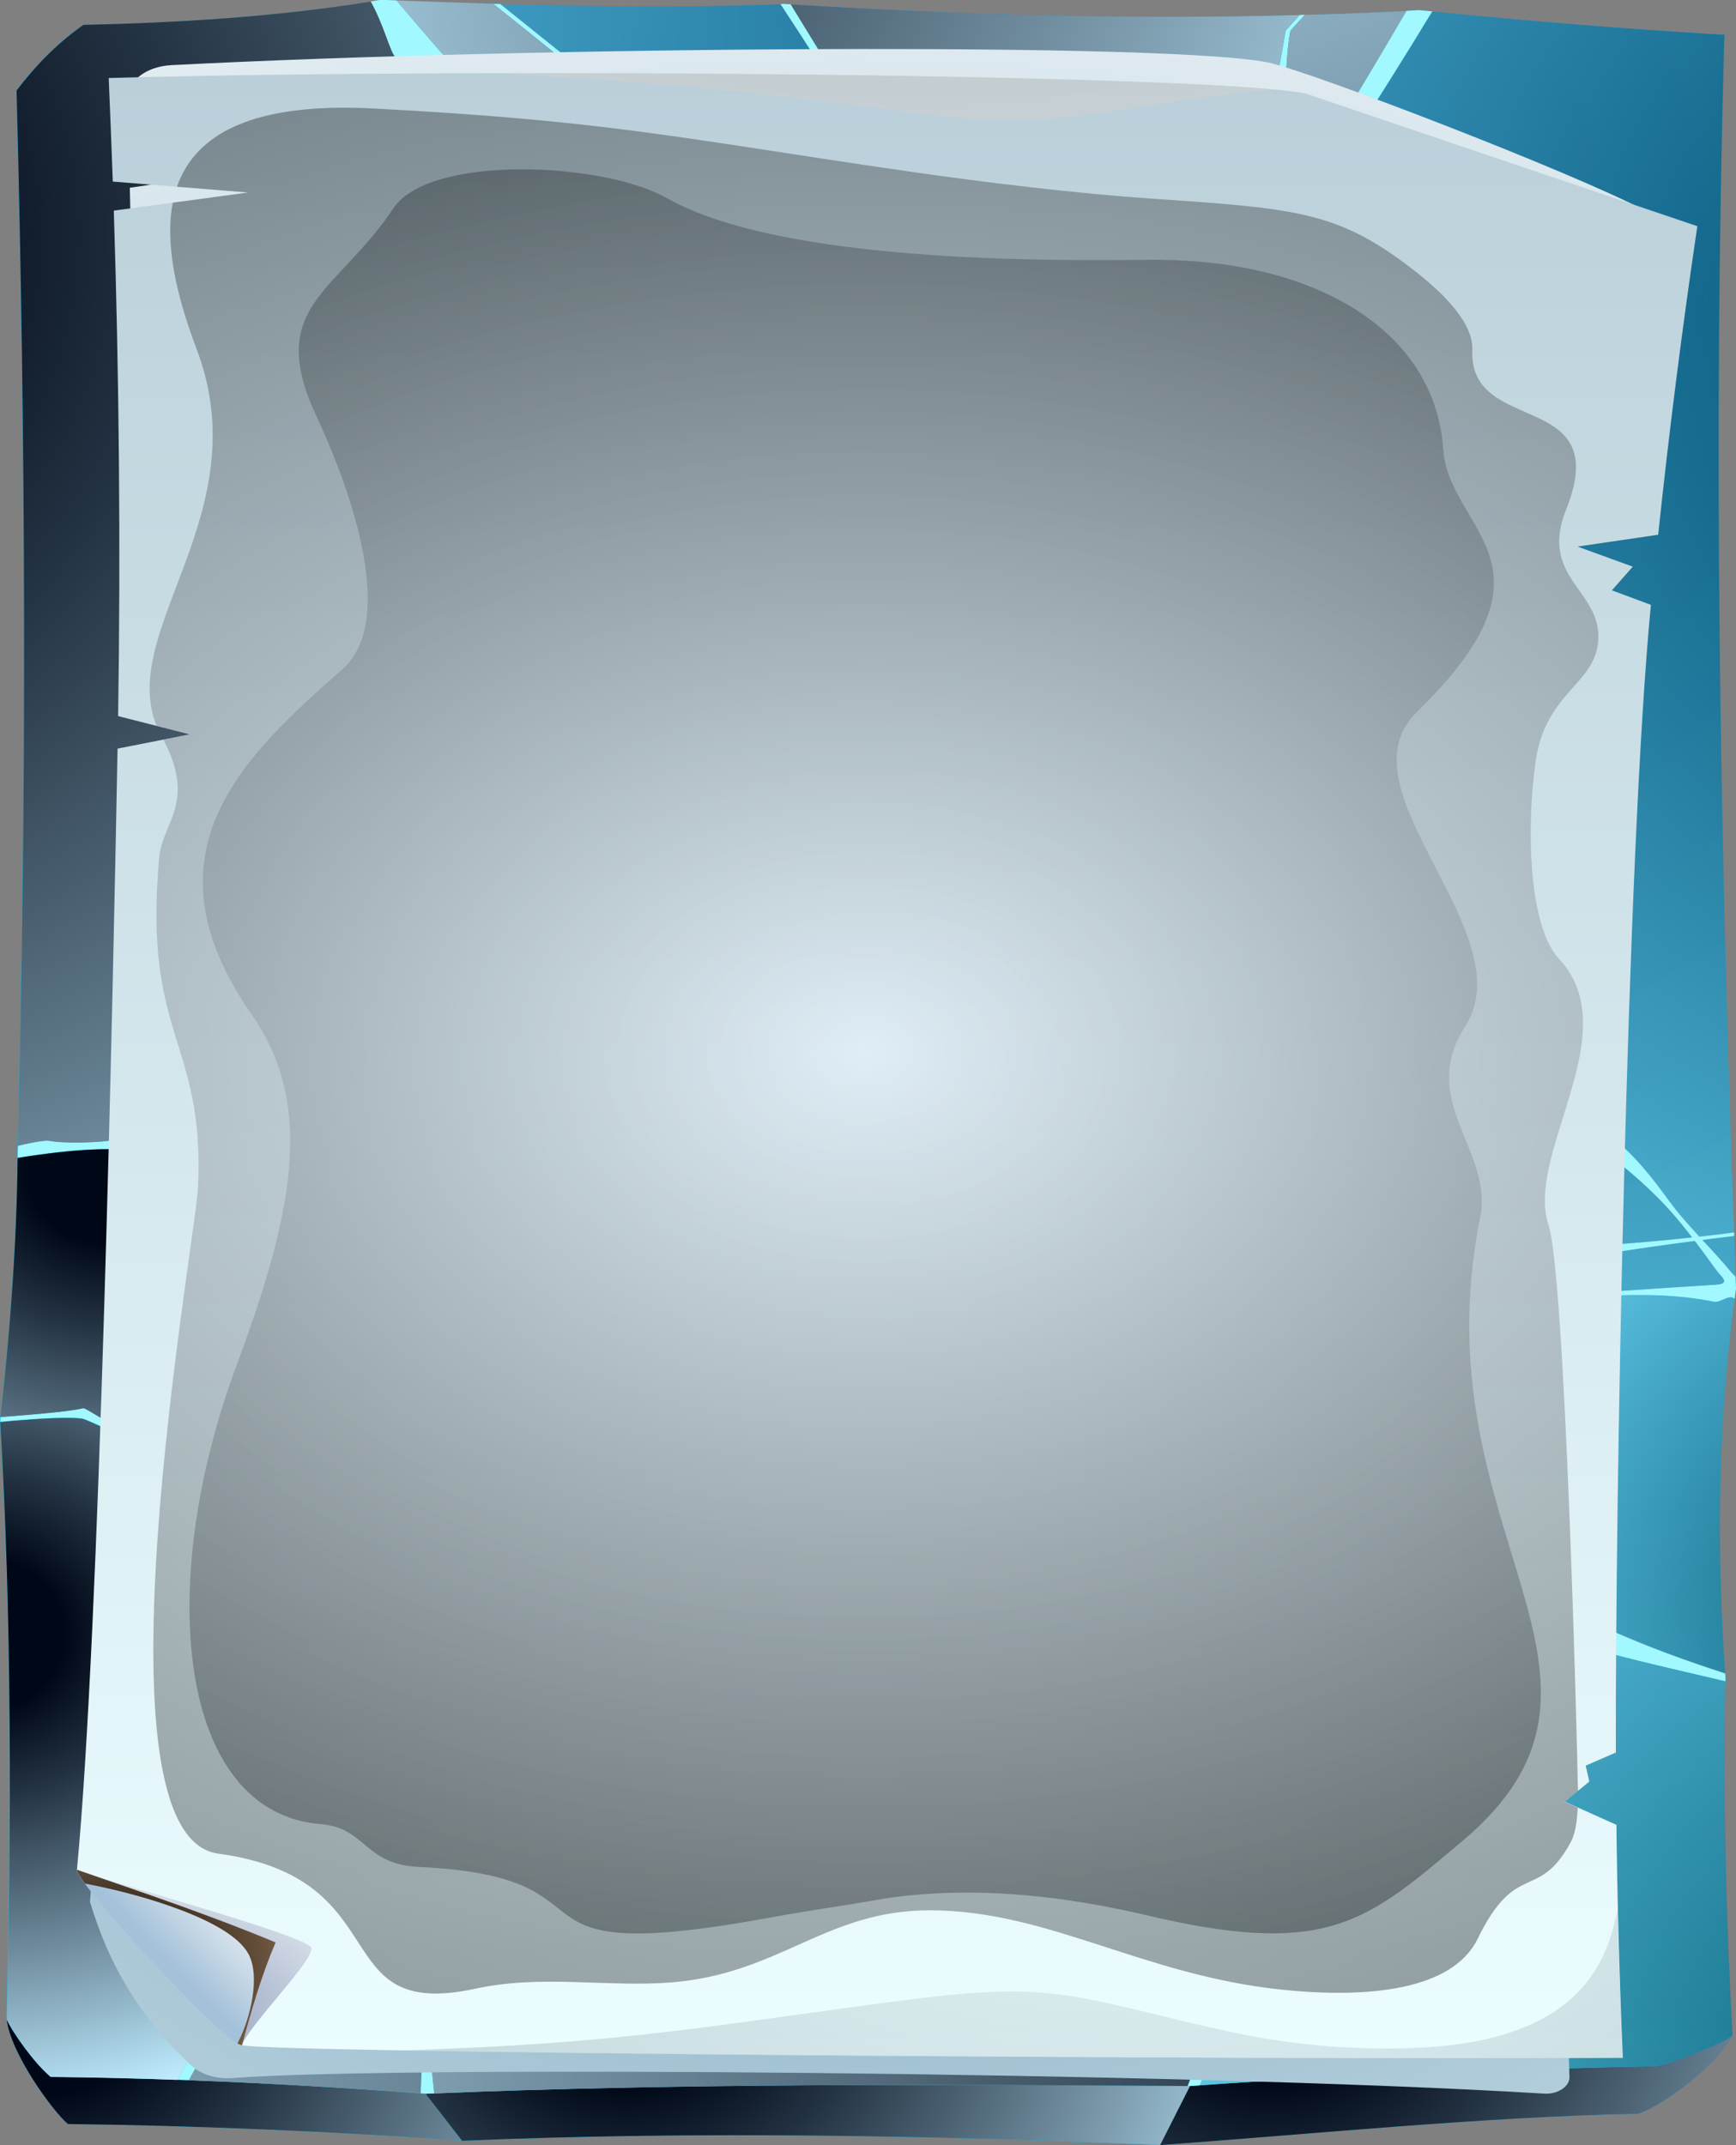 <svg width="931" height="1150" viewBox="0 0 931 1150" fill="none" xmlns="http://www.w3.org/2000/svg">
<rect x="0" y="0" width="931" height="1150" fill="#808080" stroke="none"/>
<path fill-rule="evenodd" clip-rule="evenodd" d="M53.551 72.672C105.452 71.465 157.353 68.291 209.436 59.618C279.104 62.121 348.772 64.625 420.995 61.719C529.604 68.469 639.916 71.018 753.575 65.027C806.876 70.213 860.176 74.773 913.538 77.813C907.271 295.532 911.469 514.86 919.683 734.859C910.13 801.65 909.157 869.782 914.146 938.808C912.747 1001.17 921.143 1044.76 929.053 1091.26C917.675 1111.37 886.34 1131.54 878.065 1133.24C796.593 1134.89 703.743 1144.1 622.15 1150C504.414 1144.99 374.083 1142.31 247.769 1147.76C181.752 1142.76 101.253 1139.45 36.392 1138.73C28.117 1131.85 5.239 1100.11 3.597 1082.58C9.62 987.806 16.07 906.307 9.864 803.617C15.218 758.106 18.747 708.348 19.051 663.418C23.858 478.022 23.371 292.581 18.443 107.096C27.57 95.159 38.279 83.491 53.429 72.717L53.551 72.672Z" fill="#43B2F3"/>
<path fill-rule="evenodd" clip-rule="evenodd" d="M638.213 1118.39C509.525 1117.41 357.594 1116.96 228.298 1122.55C160.699 1117.45 93.648 1114.19 27.205 1113.47C18.747 1106.46 6.943 1090.05 3.597 1082.58C5.3 1100.11 28.117 1131.89 36.392 1138.73C101.314 1139.45 181.752 1142.76 247.769 1147.76C374.083 1142.36 504.353 1145.04 622.15 1150C703.743 1144.1 796.532 1134.84 878.065 1133.24C886.34 1131.54 917.675 1111.37 929.053 1091.26C922.908 1095.95 896.988 1106.1 888.469 1107.8C805.05 1109.5 721.632 1112.31 638.152 1118.35L638.213 1118.39Z" fill="url(#paint0_linear_1_2416)"/>
<path style="mix-blend-mode:screen" fill-rule="evenodd" clip-rule="evenodd" d="M247.829 1147.76L228.298 1122.55L225.499 1122.33C183.881 1119.2 142.506 1116.78 101.314 1115.26C99.306 1115.17 97.237 1115.13 95.229 1115.04C72.473 1114.23 49.839 1113.7 27.265 1113.47C18.808 1106.46 7.004 1090.05 3.657 1082.58C5.361 1100.11 28.178 1131.89 36.453 1138.73C101.375 1139.45 181.812 1142.76 247.829 1147.76Z" fill="url(#paint1_radial_1_2416)"/>
<path style="mix-blend-mode:screen" fill-rule="evenodd" clip-rule="evenodd" d="M228.299 1122.51L247.83 1147.72C374.145 1142.31 504.414 1144.99 622.211 1149.96L638.213 1118.35C637.787 1118.35 637.301 1118.35 636.875 1118.35C510.012 1117.36 360.698 1116.96 232.862 1122.33L228.359 1122.51H228.299Z" fill="url(#paint2_radial_1_2416)"/>
<path style="mix-blend-mode:screen" fill-rule="evenodd" clip-rule="evenodd" d="M638.214 1118.39L622.211 1150C703.805 1144.1 796.594 1134.84 878.127 1133.23C886.402 1131.54 917.737 1111.37 929.115 1091.26C922.97 1095.95 897.05 1106.1 888.531 1107.8C806.877 1109.45 725.162 1112.18 643.446 1117.99C641.682 1118.12 639.978 1118.26 638.214 1118.35V1118.39Z" fill="url(#paint3_radial_1_2416)"/>
<path fill-rule="evenodd" clip-rule="evenodd" d="M44.728 13.347C97.846 12.14 150.964 8.877 204.203 0.025C275.514 2.573 346.825 5.121 420.691 2.171C531.855 9.1 644.723 11.693 761.059 5.524C815.577 10.844 870.155 15.493 924.733 18.623C918.283 241.393 922.603 465.863 931 690.958C921.265 759.314 920.231 829.01 925.342 899.691C923.881 963.486 925.463 1027.37 928.992 1091.21C922.847 1095.91 896.927 1106.05 888.408 1107.75C804.99 1109.45 721.571 1112.27 638.091 1118.3C509.403 1117.32 357.473 1116.87 228.176 1122.46C160.577 1117.36 93.526 1114.1 27.083 1113.39C18.625 1106.37 6.821 1089.96 3.475 1082.49C5.909 979.133 6.274 866.34 -0.115 761.281C5.361 714.697 9.012 663.821 9.316 617.774C14.245 428.041 13.758 238.264 8.708 48.486C18.078 36.282 28.969 24.345 44.545 13.303L44.728 13.347Z" fill="url(#paint4_radial_1_2416)"/>
<path d="M811.622 852.481C789.596 893.566 759.052 940.999 733.984 984.319C720.963 1006.81 715 1026.79 700.701 1047.18C685.125 1069.48 665.776 1081.15 649.591 1102.61C647.462 1107.71 645.393 1112.85 643.446 1117.99C641.681 1118.12 639.978 1118.26 638.213 1118.35H636.874C639.247 1112.04 641.62 1105.96 644.054 1100.11C656.467 1083.66 668.757 1066.94 680.866 1049.99C697.841 1026.21 709.219 985.258 730.637 964.112C759.356 935.724 784.242 891.107 807.545 847.385C816.855 802.723 811.865 743.622 795.315 700.704C765.38 649.113 738.79 620.68 696.564 608.877C644.237 539.046 589.354 429.472 549.562 345.201C548.771 343.591 547.736 339.21 545.728 339.031C543.72 338.897 541.347 342.965 540.252 344.441C528.752 359.998 515.732 374.751 505.266 390.801C469.733 445.208 478.616 413.959 465.473 430.187C424.038 481.331 381.507 540.701 335.69 588.223C333.683 590.28 332.344 592.291 331.188 594.795C308.675 645.268 291.821 696.68 279.043 749.702C267.118 774.424 255.436 799.191 243.875 824.003C257.748 826.104 272.351 827.893 287.988 829.413L287.562 832.497C271.62 830.933 256.713 829.144 242.536 826.954C197.45 923.966 154.067 1021.2 101.375 1115.13C99.368 1115.04 97.299 1115 95.291 1114.91C148.896 1020.75 192.643 922.938 231.888 825.255C173.964 815.375 127.356 798.968 67.85 771.071C55.072 765.081 45.824 760.744 43.998 760.476C35.784 759.358 15.888 760.744 0.19 762.264V761.236L0.311 759.671C15.766 758.419 36.575 756.944 44.728 754.888C47.101 755.201 56.411 762.219 69.492 768.344C128.817 796.151 175.181 812.469 233.044 822.304C243.145 797.001 253.002 771.742 262.615 746.528C274.298 697.708 303.26 652.376 320.175 604.496C323.156 596.002 318.715 596.27 301.435 601.054C266.023 610.844 217.772 625.866 193.617 628.414C164.411 617.193 134.658 605.167 103.383 599.489C93.709 603.244 72.656 614.555 64.807 616.075C47.284 615.494 28.483 617.64 9.499 620.68V617.729L9.621 614.242C18.322 612.052 24.71 611.202 26.171 611.47C34.567 613.124 54.525 612.543 63.469 610.755C70.405 609.369 93.344 597.343 102.714 593.811C132.528 604.407 167.453 613.884 196.294 619.473C227.933 621.082 289.752 602.887 322.548 589.833C326.32 588.357 329.18 586.435 331.857 583.663C353.64 561.042 387.835 517.766 417.588 486.517C439.432 463.627 446.003 438.234 459.936 421.514C476.182 402.067 470.402 425.627 486.039 405.733C503.015 384.05 519.687 362.144 535.993 340.015C540.556 333.845 541.53 326.916 538.914 319.986C527.11 288.692 516.644 256.325 508.552 223.689C487.864 193.96 302.834 88.275 258.174 71.197C245.274 45.044 222.457 43.747 211.323 29.888C208.889 26.848 205.238 12.453 198.667 0.785C200.492 0.517 202.257 0.204 204.082 -0.109L212.661 0.204C230.306 21.215 248.56 41.959 267.665 62.524C310.622 87.068 491.333 198.967 514.393 221.678C522.546 253.643 532.16 284.49 543.72 315.426C544.39 317.17 542.869 322.088 544.937 322.311C547.006 322.535 552.056 317.975 553.151 316.455C562.522 303.445 571.831 290.391 581.019 277.292C530.274 184.437 477.46 91.493 418.501 2.171L420.63 2.081L424.099 2.305C430.305 12.453 436.694 22.825 443.143 33.376C448.376 41.914 448.558 20.545 462.249 46.564C495.47 109.689 548.223 204.734 584.913 271.793C644.967 185.555 701.31 96.143 754.245 5.792C756.496 5.658 758.748 5.568 761.06 5.434L768.118 6.105C711.958 98.423 650.443 188.282 588.137 277.56C616.005 328.57 643.75 380.742 671.8 433.585C703.987 463.314 752.237 504.354 797.384 544.679C812.352 558.002 818.376 577.851 831.944 590.637C854.092 611.47 858.838 593.677 894.797 643.346C904.959 657.339 917.371 668.515 928.445 682.017C929.175 682.866 929.905 683.626 930.757 684.341L931 690.868C930.757 692.657 930.514 694.445 930.27 696.233C929.905 696.054 929.601 695.831 929.236 695.697C926.68 694.445 922.36 698.513 919.257 697.887C881.168 690.108 832.979 696.636 802.191 702C803.53 719.659 814.908 743.219 817.524 756.05C820.627 771.295 815.759 787.97 815.577 803.17C815.394 818.817 812.778 834.554 813.752 846.982C846.304 868.352 884.758 884.044 925.159 897.053L925.342 899.601V901.345C904.411 896.472 884.393 891.867 866.322 887.218C843.687 881.451 829.693 864.149 811.561 852.347L811.622 852.481ZM848.373 673.701C836.325 678.261 822.939 685.817 811.805 693.148C811.196 693.551 809.188 695.071 809.432 695.741C809.736 696.412 812.17 695.965 812.961 695.92C847.642 693.551 882.324 691.137 917.006 688.946C918.892 688.812 923.638 688.901 924.49 687.381C925.342 685.861 922.117 683.224 921.083 681.793C911.469 668.694 902.16 655.595 890.964 644.061C871.068 623.72 849.468 608.475 826.833 596.404C816.185 579.774 801.948 562.919 786.919 547.988C748.404 509.63 707.09 469.037 661.639 440.112C634.623 388.789 612.11 334.203 584.304 283.193C575.238 296.113 566.051 308.989 556.802 321.775C552.239 328.034 551.326 335.097 554.186 342.071C588.685 427.281 644.48 536.722 701.431 605.703C732.767 620.099 765.38 643.525 794.829 688.812C795.985 690.556 797.323 692.746 799.392 693.283C801.583 693.864 804.442 692.746 806.572 691.763C818.011 686.398 834.074 677.859 844.783 669.454C846 670.885 847.216 672.271 848.373 673.701V673.701ZM537.392 389.46C505.935 315.203 461.153 240.231 452.148 159.223C437.789 143.442 416.25 130.164 397.692 118.138C369.52 87.112 319.871 46.117 264.501 2.037L268.335 2.126C308.249 34.359 348.59 66.145 388.869 97.976C413.025 117.021 434.442 138.39 461.032 155.244C469.733 235.268 500.216 310.062 541.712 380.966C542.321 382.039 543.416 384.497 544.755 384.497C546.093 384.497 547.371 381.994 547.98 380.921C569.032 343.412 595.986 309.525 626.774 277.56C652.086 191.367 674.416 104.324 689.506 16.343C692.061 13.526 694.556 10.799 697.05 8.027L699.849 7.938C697.172 10.799 694.556 13.66 692 16.521C688.775 35.03 689.141 58.992 690.844 76.427C679.223 91.538 674.233 123.637 666.202 149.209C652.268 193.558 642.594 243.763 640.951 286.591C620.568 294.102 617.039 318.466 593.979 328.436C571.588 338.092 560.149 366.347 553.516 386.152C552.604 388.923 550.839 391.919 551.448 394.556C552.056 397.239 555.038 399.519 557.167 401.799C575.542 421.38 593.674 441.364 611.806 461.302C653.303 506.992 694.799 552.727 740.798 594.84C772.377 623.765 813.021 644.016 849.103 668.292C875.875 666.638 903.377 664.179 930.027 660.692V662.659C898.57 666.414 866.991 671.064 843.322 674.908C808.397 649.381 772.255 619.562 734.044 600.517C687.863 558.225 650.869 509.049 609.251 463.135C591.18 443.241 570.553 421.916 550.17 406.09C549.318 405.42 545.302 400.726 544.511 401.486C539.522 406.225 540.8 414.898 540.252 416.015C508.126 481.286 457.868 578.656 438.032 623.988C379.195 690.332 334.656 764.321 291.821 832.944C279.287 860.439 239.798 941.536 236.148 966.169C223.37 981.548 227.508 1073.33 232.862 1122.28L228.359 1122.46L225.561 1122.24C228.481 1071.18 220.328 1010.16 226.96 965.14C240.103 944.889 263.041 875.192 274.237 849.977C275.454 847.206 275.21 840.232 275.21 840.187C273.263 837.683 266.57 830.217 258.965 827.714C273.142 828.653 285.554 822.93 293.525 815.107C338.976 749.97 383.819 684.162 430.244 619.607C468.029 567.077 505.753 467.427 537.149 401.933C538.062 400.1 539.583 397.149 539.705 395.316C539.887 392.992 538.427 391.74 537.453 389.37L537.392 389.46Z" fill="#A1F8FF"/>
<path style="mix-blend-mode:screen" fill-rule="evenodd" clip-rule="evenodd" d="M331.857 583.798C353.639 561.176 387.834 517.901 417.588 486.651C439.431 463.762 446.003 438.369 459.936 421.648C476.182 402.201 470.401 425.761 486.039 405.867C498.573 389.862 510.924 373.768 523.154 357.495C497.052 300.718 467.298 243.048 455.616 182.158C391.364 139.687 289.752 83.402 258.295 71.331C256.348 67.397 254.218 64.044 251.906 61.094C238.824 44.508 220.936 41.781 211.505 29.978C209.071 26.938 205.42 12.543 198.849 0.875C147.374 9.1 96.021 12.185 44.728 13.348C29.152 24.39 18.26 36.327 8.89 48.531C13.879 237.191 14.427 425.761 9.559 614.332C13.758 613.259 17.469 612.544 20.268 612.097C23.25 611.605 25.318 611.471 26.109 611.605C34.506 613.259 54.463 612.678 63.407 610.889C70.344 609.504 93.282 597.478 102.653 593.946C132.467 604.541 167.392 614.019 196.233 619.607C227.872 621.217 289.691 603.021 322.487 589.967C326.259 588.492 329.119 586.569 331.796 583.798H331.857Z" fill="url(#paint5_radial_1_2416)"/>
<path style="mix-blend-mode:screen" fill-rule="evenodd" clip-rule="evenodd" d="M471.801 64.58C504.961 126.811 551.63 210.903 584.973 271.883C610.102 235.849 634.562 199.235 658.352 162.218C666.201 130.835 673.442 99.362 679.831 67.754C683.299 50.677 686.524 33.51 689.444 16.342C692 13.526 694.495 10.799 696.989 8.072C604.261 10.531 513.662 7.893 424.098 2.394C430.304 12.542 436.693 22.914 443.143 33.465C448.375 42.004 448.558 20.634 462.248 46.653C465.29 52.376 468.454 58.366 471.74 64.58H471.801Z" fill="url(#paint6_radial_1_2416)"/>
<path style="mix-blend-mode:screen" opacity="0.5" fill-rule="evenodd" clip-rule="evenodd" d="M658.656 175.541C648.86 212.737 642.289 252.078 640.95 286.636C626.347 292.001 620.385 306.083 609.676 317.304C630.363 355.618 650.99 394.467 671.86 433.719C704.047 463.449 752.297 504.489 797.444 544.814C812.412 558.136 818.436 577.986 832.004 590.772C854.152 611.605 858.898 593.812 894.857 643.48C899.968 650.499 905.627 656.803 911.347 663.062C913.294 662.838 915.18 662.614 917.127 662.391C921.447 661.899 925.706 661.363 929.965 660.782C922.299 445.79 918.648 231.469 924.793 18.668C872.588 15.672 820.383 11.291 768.178 6.239C755.948 26.312 743.535 46.251 730.819 66.145C707.332 102.939 683.177 139.374 658.595 175.586L658.656 175.541Z" fill="url(#paint7_radial_1_2416)"/>
<path style="mix-blend-mode:screen" fill-rule="evenodd" clip-rule="evenodd" d="M301.373 601.188C265.961 610.978 217.711 626 193.555 628.548C164.35 617.327 134.596 605.301 103.322 599.623C93.647 603.378 72.595 614.689 64.746 616.209C50.508 615.717 35.48 617.058 20.146 619.204C16.617 619.696 13.028 620.233 9.438 620.814C9.012 665.52 5.422 714.607 0.189 759.76C4.631 759.403 9.499 759 14.366 758.598C26.535 757.57 38.765 756.407 44.606 754.977C46.979 755.29 56.288 762.309 69.37 768.433C128.694 796.241 175.058 812.558 232.922 822.394C243.023 797.09 252.88 771.831 262.493 746.617C274.175 697.798 303.138 652.466 320.053 604.585C323.034 596.091 318.592 596.359 301.312 601.143L301.373 601.188Z" fill="url(#paint8_radial_1_2416)"/>
<path style="mix-blend-mode:screen" fill-rule="evenodd" clip-rule="evenodd" d="M231.828 825.389C173.903 815.509 127.295 799.102 67.789 771.205C55.011 765.215 45.763 760.878 43.938 760.61C38.096 759.805 26.232 760.297 14.245 761.191C9.438 761.549 4.631 761.951 0.129 762.398C6.396 867.189 6.092 979.58 3.658 1082.58C7.004 1090.05 18.748 1106.46 27.266 1113.48C49.84 1113.7 72.535 1114.24 95.23 1115.08C148.835 1020.93 192.582 923.117 231.828 825.434V825.389Z" fill="url(#paint9_radial_1_2416)"/>
<path style="mix-blend-mode:screen" fill-rule="evenodd" clip-rule="evenodd" d="M291.821 832.989C279.287 860.483 239.798 941.58 236.147 966.213C223.37 981.592 227.507 1073.37 232.862 1122.33C360.698 1117.01 510.012 1117.36 636.874 1118.35C639.247 1112.04 641.62 1105.96 644.054 1100.11C656.466 1083.66 668.757 1066.94 680.865 1049.99C697.841 1026.21 709.219 985.258 730.637 964.112C759.356 935.724 784.242 891.107 807.545 847.385C816.855 802.723 811.865 743.622 795.315 700.704C765.379 649.113 738.79 620.68 696.564 608.877C666.202 568.329 634.927 514.413 606.269 459.783C588.928 440.827 569.458 420.978 550.231 406.091C549.379 405.42 545.363 400.726 544.572 401.486C539.583 406.225 540.86 414.898 540.313 416.015C508.187 481.286 457.928 578.656 438.093 623.988C379.255 690.332 334.717 764.321 291.882 832.944L291.821 832.989Z" fill="url(#paint10_radial_1_2416)"/>
<path style="mix-blend-mode:screen" opacity="0.5" fill-rule="evenodd" clip-rule="evenodd" d="M733.983 984.319C720.962 1006.81 714.999 1026.79 700.701 1047.18C685.124 1069.48 665.776 1081.15 649.591 1102.61C647.461 1107.71 645.392 1112.85 643.445 1117.99C725.16 1112.18 806.876 1109.45 888.53 1107.8C896.988 1106.05 922.968 1095.95 929.114 1091.26C925.646 1027.95 924.064 964.693 925.402 901.479C920.9 900.406 916.397 899.378 911.955 898.349C895.953 894.594 880.559 890.973 866.443 887.352C843.809 881.585 829.814 864.283 811.682 852.481C789.656 893.566 759.112 940.999 734.044 984.319H733.983Z" fill="url(#paint11_radial_1_2416)"/>
<path style="mix-blend-mode:screen" opacity="0.5" fill-rule="evenodd" clip-rule="evenodd" d="M813.812 847.116C842.713 866.116 876.3 880.601 911.712 892.716C916.214 894.236 920.717 895.756 925.22 897.187C920.474 829.234 921.386 762.175 930.27 696.367C929.905 696.188 929.6 695.965 929.235 695.831C926.68 694.579 922.36 698.647 919.257 698.021C918.953 697.977 918.587 697.887 918.283 697.842C880.377 690.377 832.674 696.859 802.19 702.179C803.529 719.838 814.907 743.398 817.523 756.229C820.627 771.473 815.759 788.149 815.576 803.349C815.394 818.996 812.777 834.733 813.751 847.161L813.812 847.116Z" fill="url(#paint12_radial_1_2416)"/>
<path style="mix-blend-mode:screen" fill-rule="evenodd" clip-rule="evenodd" d="M225.5 1122.33C228.42 1071.27 220.267 1010.25 226.899 965.23C240.042 944.978 262.98 875.281 274.176 850.067C275.393 847.295 275.149 840.321 275.149 840.276C273.628 838.309 269.247 833.347 263.711 830.039C256.409 829.144 249.29 828.161 242.415 827.088C197.328 924.1 153.946 1021.34 101.254 1115.26C142.446 1116.83 183.882 1119.2 225.439 1122.33H225.5ZM293.464 815.196C338.915 750.059 383.758 684.252 430.183 619.696C467.968 567.167 505.692 467.517 537.088 402.022C538.001 400.189 539.522 397.239 539.644 395.406C539.826 393.081 538.366 391.829 537.392 389.46C533.681 380.697 529.787 371.935 525.771 363.128C518.591 372.203 511.412 381.323 505.145 390.935C469.611 445.342 478.494 414.093 465.352 430.321C423.916 481.465 381.385 540.835 335.569 588.357C333.561 590.414 332.222 592.426 331.066 594.929C308.553 645.402 291.699 696.814 278.922 749.836C266.996 774.558 255.314 799.325 243.753 824.137C251.602 825.344 259.695 826.417 268.091 827.446C278.374 826.06 287.258 821.232 293.403 815.151L293.464 815.196ZM529.178 358.836C533.255 366.257 537.392 373.679 541.713 381.01C542.321 382.083 543.416 384.542 544.755 384.542C546.093 384.542 547.371 382.039 547.98 380.966C551.265 375.154 554.673 369.387 558.202 363.754C555.22 357.495 552.3 351.326 549.44 345.29C548.649 343.681 547.615 339.3 545.607 339.121C543.599 338.987 541.226 343.055 540.131 344.53C536.602 349.358 532.89 354.097 529.118 358.791L529.178 358.836ZM554.186 342.116C556.437 347.66 558.749 353.293 561.183 359.06C572.318 341.848 584.669 325.351 598.055 309.436C593.614 300.629 589.05 291.866 584.304 283.238C575.238 296.158 566.051 309.034 556.802 321.819C552.239 328.078 551.326 335.142 554.186 342.116V342.116ZM588.198 277.695C593.005 286.502 597.812 295.309 602.558 304.161C610.346 295.13 618.438 286.323 626.774 277.605C635.901 246.579 644.602 215.419 652.755 184.169C631.459 215.464 609.859 246.624 588.137 277.695H588.198ZM690.844 76.517C679.223 91.628 674.234 123.727 666.202 149.299C666.019 149.79 665.898 150.282 665.715 150.774C683.543 122.922 700.945 94.847 718.103 66.637C730.333 46.474 742.38 26.178 754.306 5.881C736.052 6.775 717.92 7.491 699.849 7.983C697.172 10.844 694.556 13.705 692 16.566C689.323 32.079 689.08 51.392 690.114 67.486C690.297 70.616 690.54 73.611 690.844 76.472V76.517Z" fill="url(#paint13_radial_1_2416)"/>
<path style="mix-blend-mode:screen" fill-rule="evenodd" clip-rule="evenodd" d="M267.726 62.658C297.175 79.513 391.363 137.362 455.068 179.386C453.851 172.68 452.817 165.974 452.087 159.179C437.727 143.398 416.188 130.12 397.63 118.094C383.088 102.044 362.766 83.357 338.915 62.926C316.645 43.837 291.212 23.272 264.44 1.992C247.16 1.5 229.941 0.874 212.661 0.249C230.002 20.903 247.89 41.289 266.63 61.496C266.995 61.854 267.3 62.211 267.665 62.569L267.726 62.658ZM466.02 189.132C476.729 246.356 498.147 300.942 526.196 353.382C529.482 348.956 532.768 344.53 536.053 340.104C540.617 333.935 541.59 327.006 538.974 320.076C527.17 288.782 516.704 256.415 508.612 223.779C503.379 216.224 487.499 203.795 466.02 189.132V189.132ZM560.33 368.18C557.592 374.439 555.341 380.653 553.455 386.196C552.542 388.968 550.778 391.964 551.386 394.601C551.995 397.284 554.976 399.564 557.106 401.844C571.709 417.357 586.129 433.138 600.488 448.964C586.251 421.425 572.682 393.975 560.33 368.135V368.18ZM733.983 600.562C688.836 559.209 652.572 511.329 612.049 466.354C639.247 517.856 670.156 567.882 701.431 605.703C732.766 620.099 765.379 643.525 794.828 688.812C795.984 690.556 797.323 692.746 799.391 693.283C801.582 693.864 804.442 692.746 806.571 691.763C816.489 687.069 829.875 680.05 840.279 672.763C806.267 647.727 771.098 619.026 733.983 600.518V600.562Z" fill="url(#paint14_radial_1_2416)"/>
<path style="mix-blend-mode:screen" opacity="0.5" fill-rule="evenodd" clip-rule="evenodd" d="M344.573 63.016C359.359 74.684 374.144 86.352 388.869 98.02C413.024 117.065 434.442 138.435 461.031 155.289C462.187 165.706 463.648 176.077 465.534 186.315C489.75 202.454 508.125 215.553 514.514 221.812C522.667 253.777 532.281 284.624 543.842 315.56C544.511 317.304 542.99 322.222 545.058 322.445C547.127 322.669 552.177 318.109 553.273 316.589C562.643 303.579 571.952 290.525 581.14 277.426C541.955 205.762 501.554 134.009 458.05 63.91C445.211 43.211 432.069 22.646 418.622 2.305C367.573 4.272 317.801 3.646 268.334 2.215C293.585 22.646 319.079 42.898 344.573 63.06V63.016ZM593.978 328.481C579.619 334.65 569.762 348.509 562.825 362.86C575.42 392.41 590.206 424.062 606.391 455.446C608.155 457.413 609.98 459.38 611.745 461.347C653.241 507.037 694.738 552.771 740.737 594.884C772.316 623.809 812.96 644.061 849.041 668.336C868.329 667.174 888.043 665.565 907.514 663.419C902.342 656.668 896.927 650.096 890.964 644.016C871.067 623.675 849.467 608.43 826.833 596.36C816.185 579.729 801.947 562.875 786.918 547.943C748.403 509.585 707.089 468.992 661.638 440.067C641.377 401.62 623.671 361.34 604.383 322.132C601.401 324.546 597.933 326.737 593.978 328.436V328.481ZM908.913 665.341C886.096 668.336 864.253 671.6 846.425 674.461C834.925 679.066 822.33 686.219 811.804 693.148C811.196 693.551 809.188 695.071 809.431 695.741C809.735 696.412 812.169 695.965 812.96 695.92C847.642 693.551 882.324 691.137 917.006 688.946C917.31 688.946 917.614 688.946 918.04 688.901C920.23 688.812 923.759 688.678 924.489 687.381C925.341 685.861 922.117 683.223 921.082 681.793C919.926 680.228 918.77 678.619 917.614 677.054C914.754 673.12 911.895 669.186 908.913 665.341ZM912.99 664.805C914.45 666.369 915.91 667.934 917.31 669.499C921.082 673.567 924.855 677.725 928.444 682.151C929.175 683 929.905 683.76 930.757 684.475C930.513 677.233 930.209 669.991 929.966 662.748C925.706 663.24 921.386 663.776 917.127 664.313C915.728 664.492 914.328 664.67 912.99 664.849V664.805Z" fill="url(#paint15_radial_1_2416)"/>
<path style="mix-blend-mode:multiply" fill-rule="evenodd" clip-rule="evenodd" d="M419.778 251.094C491.94 262.673 561.851 257.621 625.922 239.426C630.242 238.174 634.562 236.922 638.76 235.537C550.108 234.642 460.788 233.748 371.588 232.899C378.951 240.946 394.223 246.937 419.778 251.05V251.094Z" fill="url(#paint16_radial_1_2416)"/>
<path style="mix-blend-mode:multiply" fill-rule="evenodd" clip-rule="evenodd" d="M681.961 33.912C634.38 22.422 286.101 24.836 91.701 34.94C78.254 35.655 67.971 43.702 68.275 53.314C68.579 63.15 68.823 71.644 69.188 84.43L138.673 90.42L69.614 100.658C72.048 194.407 72.534 288.826 70.831 383.469L107.642 393.617L70.526 401.664C67.728 536.408 60.548 885.429 48.257 1019.64C58.722 1054.28 74.847 1080.93 102.105 1106.95C107.581 1112.18 115.978 1114.77 125.105 1114.06C209.436 1107.48 632.493 1110.61 827.989 1122.42C831.701 1122.64 834.986 1121.84 837.724 1120C840.462 1118.17 841.801 1115.89 841.679 1113.25C840.341 1073.11 839.489 1033 839.185 992.992L812.717 980.117L825.373 968.851L823.547 959.909L839.124 952.533C839.246 812.2 845.756 458.664 858.594 319.718L838.576 311.626L849.346 298.348L820.992 287.172L862.428 280.511C868.269 222.884 874.901 170.623 882.932 113.22C842.714 92.074 706.785 39.947 682.082 34.001L681.961 33.912Z" fill="url(#paint17_radial_1_2416)"/>
<path fill-rule="evenodd" clip-rule="evenodd" d="M699.91 50.094C647.461 39.901 261.885 36.191 58.297 41.824C59.088 60.287 59.818 78.84 60.487 97.349L133.076 103.205L61.035 112.906C63.895 202.766 64.746 293.251 63.347 383.915L101.801 393.706L63.043 401.35C60.609 530.462 53.551 873.849 41.26 1002.42C70.77 1033.76 100.341 1065.1 129.851 1096.44C142.385 1100.55 661.821 1104.31 870.277 1103.24C868.512 1061.53 867.356 1019.9 866.869 978.327L839.185 965.899L852.327 955.125L850.38 946.586L866.565 939.567C866.2 805.091 872.467 457.412 885.366 324.277L864.436 316.498L875.631 303.802L846 293.027L889.261 286.679C895.102 231.467 902.099 176.344 910.252 121.356V121.266C840.158 97.528 770.126 73.833 700.032 50.094H699.91Z" fill="url(#paint18_linear_1_2416)"/>
<path style="mix-blend-mode:multiply" fill-rule="evenodd" clip-rule="evenodd" d="M41.138 1002.42C62.129 1010.11 162.95 1037.34 166.844 1044.05C169.947 1049.32 133.014 1086.38 129.728 1096.49C100.218 1065.15 70.648 1033.81 41.138 1002.47V1002.42Z" fill="url(#paint19_radial_1_2416)"/>
<path fill-rule="evenodd" clip-rule="evenodd" d="M41.138 1002.42C77.098 1014.85 113.24 1027.01 147.739 1041.41C140.072 1059.43 134.718 1077.93 129.729 1096.49C120.724 1096.31 40.834 1009.31 41.138 1002.47V1002.42Z" fill="url(#paint20_linear_1_2416)"/>
<path style="mix-blend-mode:screen" opacity="0.5" fill-rule="evenodd" clip-rule="evenodd" d="M751.324 139.686C772.437 154.975 790.265 172.366 789.596 187.7C787.649 234.15 865.956 208.22 839.854 273.312C824.703 311 861.515 316.99 856.769 346.318C853.361 367.285 828.537 372.605 823.486 408.414C818.375 445.207 820.018 496.932 836.081 514.055C872.832 553.352 817.828 618.399 830.423 656.623C839.428 683.938 845.817 934.337 846.243 960.132L839.063 965.989L846.121 969.163C845.756 977.21 844.539 983.648 842.409 987.582C824.886 1019.81 813.204 996.836 792.455 1039.4C779.009 1067.02 733.679 1071.54 687.254 1066.67C612.597 1058.89 562.217 1024.2 498.694 1024.15C442.656 1024.11 418.318 1058.26 359.785 1062.82C325.468 1065.5 290.604 1058.44 254.887 1066.18C173.72 1083.7 214.973 1007.07 116.951 993.751C46.371 984.14 105.026 664.848 106.242 635.879C109.589 557.196 76.489 556.079 85.433 459.513C87.198 440.558 105.33 430.365 87.624 396.522L101.801 393.706L84.034 389.191C62.86 337.555 138.856 275.101 105.451 187.164C94.317 157.792 88.415 130.521 92.674 108.66L133.075 103.206L94.925 100.121C104.782 71.733 135.631 54.744 200.553 58.187C327.05 64.848 363.74 73.968 485.248 91.627C528.204 97.886 578.341 103.832 617.829 106.514C692 111.521 715.121 113.399 751.385 139.686H751.324Z" fill="url(#paint21_radial_1_2416)"/>
<path style="mix-blend-mode:screen" opacity="0.5" fill-rule="evenodd" clip-rule="evenodd" d="M622.941 139.328C706.846 140.222 769.638 177.865 773.958 240.677C776.94 284.891 841.801 301.969 759.842 381.725C716.946 423.48 817.828 500.42 785.762 550.267C759.842 590.502 801.035 616.7 793.794 652.644C759.842 822.035 889.686 898.438 784.12 987.135C734.409 1028.89 713.174 1049.01 621.48 1028.31C602.983 1024.15 535.506 1006.63 467.602 1019.01C456.407 1021.07 434.746 1024.06 414.545 1027.77C259.39 1056.43 339.888 1006.31 224.708 1000.9C194.955 999.519 196.415 979.893 172.138 977.97C95.229 971.89 82.939 849.708 126.93 731.818C159.969 643.345 167.027 589.832 134.718 543.516C74.177 456.608 131.797 404.57 183.516 358.925C216.19 330.045 181.63 248.59 169.826 223.376C141.959 164.095 180.595 157.211 210.957 111.7C230.306 82.686 323.46 86.754 357.777 106.29C425.68 144.872 597.142 139.015 622.941 139.284V139.328Z" fill="url(#paint22_radial_1_2416)"/>
<path style="mix-blend-mode:screen" fill-rule="evenodd" clip-rule="evenodd" d="M133.075 1047.26C123.097 1029.47 76.915 1016.02 48.744 1010.43C47.648 1010.2 46.614 1010.02 45.58 1009.8C42.781 1006 41.138 1003.36 41.199 1002.38C42.051 1002.69 43.024 1003.05 44.12 1003.41C79.106 1015.48 114.213 1027.37 147.8 1041.36C140.133 1059.38 134.779 1077.89 129.79 1096.44C129.242 1096.44 128.39 1096.08 127.356 1095.46C127.538 1095.15 127.721 1094.79 127.903 1094.43C134.231 1082.05 139.89 1059.38 133.075 1047.26V1047.26Z" fill="url(#paint23_radial_1_2416)"/>
<path style="mix-blend-mode:multiply" opacity="0.4" fill-rule="evenodd" clip-rule="evenodd" d="M747.674 1098.23C835.23 1097.65 860.602 1063.14 867.478 1023.12C868.086 1049.81 868.999 1076.55 870.094 1103.28C711.653 1104.09 373.415 1102.12 214.852 1099.3C339.402 1095.41 382.055 1085.49 489.69 1071.76C563.191 1062.38 576.273 1070.06 646.062 1086.25C675.024 1092.95 705.508 1098.54 747.613 1098.23H747.674Z" fill="url(#paint24_radial_1_2416)"/>
<path style="mix-blend-mode:multiply" opacity="0.35" fill-rule="evenodd" clip-rule="evenodd" d="M685.368 48.173C657.501 49.603 621.176 56.041 589.476 60.646C547.858 66.681 519.078 64.58 488.29 60.243C407.305 48.888 341.835 43.568 265.718 39.187C437.849 38.874 624.462 42.093 685.368 48.173V48.173Z" fill="url(#paint25_radial_1_2416)"/>
<defs>
<linearGradient id="paint0_linear_1_2416" x1="465.341" y1="1151.35" x2="465.966" y2="1088.05" gradientUnits="userSpaceOnUse">
<stop stop-color="#00C2D9"/>
<stop offset="1" stop-color="#006291"/>
</linearGradient>
<radialGradient id="paint1_radial_1_2416" cx="0" cy="0" r="1" gradientUnits="userSpaceOnUse" gradientTransform="translate(23.279 1070.48) rotate(0.566) scale(370.35 326.565)">
<stop offset="0.16" stop-color="#000817"/>
<stop offset="0.33" stop-color="#223141"/>
<stop offset="0.71" stop-color="#7998AA"/>
<stop offset="1" stop-color="#BFECFF"/>
</radialGradient>
<radialGradient id="paint2_radial_1_2416" cx="0" cy="0" r="1" gradientUnits="userSpaceOnUse" gradientTransform="translate(335.969 1065.03) rotate(0.566) scale(373.392 329.248)">
<stop offset="0.16" stop-color="#000817"/>
<stop offset="0.33" stop-color="#223141"/>
<stop offset="0.71" stop-color="#7998AA"/>
<stop offset="1" stop-color="#BFECFF"/>
</radialGradient>
<radialGradient id="paint3_radial_1_2416" cx="0" cy="0" r="1" gradientUnits="userSpaceOnUse" gradientTransform="translate(681.706 1059.38) rotate(0.566) scale(398.702 351.566)">
<stop offset="0.16" stop-color="#000817"/>
<stop offset="0.33" stop-color="#223141"/>
<stop offset="0.71" stop-color="#7998AA"/>
<stop offset="1" stop-color="#BFECFF"/>
</radialGradient>
<radialGradient id="paint4_radial_1_2416" cx="0" cy="0" r="1" gradientUnits="userSpaceOnUse" gradientTransform="translate(478.52 152.902) rotate(0.566) scale(2910.66 2138.78)">
<stop stop-color="#0094D4"/>
<stop offset="1" stop-color="#34FEFF"/>
</radialGradient>
<radialGradient id="paint5_radial_1_2416" cx="0" cy="0" r="1" gradientUnits="userSpaceOnUse" gradientTransform="translate(-224.736 118.33) rotate(0.566) scale(968.251 853.779)">
<stop offset="0.16" stop-color="#000817"/>
<stop offset="0.33" stop-color="#223141"/>
<stop offset="0.71" stop-color="#7998AA"/>
<stop offset="1" stop-color="#BFECFF"/>
</radialGradient>
<radialGradient id="paint6_radial_1_2416" cx="0" cy="0" r="1" gradientUnits="userSpaceOnUse" gradientTransform="translate(34.293 -143.779) rotate(0.566) scale(830.138 731.995)">
<stop offset="0.16" stop-color="#000817"/>
<stop offset="0.33" stop-color="#223141"/>
<stop offset="0.71" stop-color="#7998AA"/>
<stop offset="1" stop-color="#BFECFF"/>
</radialGradient>
<radialGradient id="paint7_radial_1_2416" cx="0" cy="0" r="1" gradientUnits="userSpaceOnUse" gradientTransform="translate(1174.23 191.323) rotate(0.566) scale(784.749 691.972)">
<stop offset="0.16" stop-color="#000817"/>
<stop offset="0.33" stop-color="#223141"/>
<stop offset="0.71" stop-color="#7998AA"/>
<stop offset="1" stop-color="#BFECFF"/>
</radialGradient>
<radialGradient id="paint8_radial_1_2416" cx="0" cy="0" r="1" gradientUnits="userSpaceOnUse" gradientTransform="translate(58.173 626.58) rotate(0.566) scale(284.501 250.865)">
<stop offset="0.16" stop-color="#000817"/>
<stop offset="0.33" stop-color="#223141"/>
<stop offset="0.71" stop-color="#7998AA"/>
<stop offset="1" stop-color="#BFECFF"/>
</radialGradient>
<radialGradient id="paint9_radial_1_2416" cx="0" cy="0" r="1" gradientUnits="userSpaceOnUse" gradientTransform="translate(-12.296 876.279) rotate(0.566) scale(291.011 256.606)">
<stop offset="0.16" stop-color="#000817"/>
<stop offset="0.33" stop-color="#223141"/>
<stop offset="0.71" stop-color="#7998AA"/>
<stop offset="1" stop-color="#BFECFF"/>
</radialGradient>
<radialGradient id="paint10_radial_1_2416" cx="0" cy="0" r="1" gradientUnits="userSpaceOnUse" gradientTransform="translate(1159.45 1172.26) rotate(0.566) scale(1285 1133.08)">
<stop offset="0.16" stop-color="#000817"/>
<stop offset="0.33" stop-color="#223141"/>
<stop offset="0.71" stop-color="#7998AA"/>
<stop offset="1" stop-color="#BFECFF"/>
</radialGradient>
<radialGradient id="paint11_radial_1_2416" cx="0" cy="0" r="1" gradientUnits="userSpaceOnUse" gradientTransform="translate(1122.85 1140.51) rotate(0.566) scale(545.516 481.022)">
<stop offset="0.16" stop-color="#000817"/>
<stop offset="0.33" stop-color="#223141"/>
<stop offset="0.71" stop-color="#7998AA"/>
<stop offset="1" stop-color="#BFECFF"/>
</radialGradient>
<radialGradient id="paint12_radial_1_2416" cx="0" cy="0" r="1" gradientUnits="userSpaceOnUse" gradientTransform="translate(1080.23 869.255) rotate(0.566) scale(335.669 295.985)">
<stop offset="0.16" stop-color="#000817"/>
<stop offset="0.33" stop-color="#223141"/>
<stop offset="0.71" stop-color="#7998AA"/>
<stop offset="1" stop-color="#BFECFF"/>
</radialGradient>
<radialGradient id="paint13_radial_1_2416" cx="0" cy="0" r="1" gradientUnits="userSpaceOnUse" gradientTransform="translate(1198.74 960.617) rotate(-0.11) scale(1533.42 1340.76)">
<stop offset="0.16" stop-color="#000817"/>
<stop offset="0.33" stop-color="#223141"/>
<stop offset="0.71" stop-color="#7998AA"/>
<stop offset="1" stop-color="#BFECFF"/>
</radialGradient>
<radialGradient id="paint14_radial_1_2416" cx="0" cy="0" r="1" gradientUnits="userSpaceOnUse" gradientTransform="translate(1090.12 -117.44) rotate(-0.11) scale(1064.79 931.006)">
<stop offset="0.16" stop-color="#000817"/>
<stop offset="0.33" stop-color="#223141"/>
<stop offset="0.71" stop-color="#7998AA"/>
<stop offset="1" stop-color="#BFECFF"/>
</radialGradient>
<radialGradient id="paint15_radial_1_2416" cx="0" cy="0" r="1" gradientUnits="userSpaceOnUse" gradientTransform="translate(1012.86 4.803) rotate(-0.11) scale(1084.69 948.403)">
<stop offset="0.16" stop-color="#000817"/>
<stop offset="0.33" stop-color="#223141"/>
<stop offset="0.71" stop-color="#7998AA"/>
<stop offset="1" stop-color="#BFECFF"/>
</radialGradient>
<radialGradient id="paint16_radial_1_2416" cx="0" cy="0" r="1" gradientUnits="userSpaceOnUse" gradientTransform="translate(301.799 12.99) scale(676.721 497.221)">
<stop stop-color="#CFA04D"/>
<stop offset="1" stop-color="white"/>
</radialGradient>
<radialGradient id="paint17_radial_1_2416" cx="0" cy="0" r="1" gradientUnits="userSpaceOnUse" gradientTransform="translate(452.154 790.339) scale(1451.58 1035.48)">
<stop stop-color="#79A8C0"/>
<stop offset="1" stop-color="white"/>
</radialGradient>
<linearGradient id="paint18_linear_1_2416" x1="475.634" y1="1103.46" x2="475.634" y2="39.186" gradientUnits="userSpaceOnUse">
<stop stop-color="#ECFDFF"/>
<stop offset="1" stop-color="#BACFD9"/>
</linearGradient>
<radialGradient id="paint19_radial_1_2416" cx="0" cy="0" r="1" gradientUnits="userSpaceOnUse" gradientTransform="translate(91.547 1083.57) scale(145.584 103.852)">
<stop stop-color="#8E9ABA"/>
<stop offset="1" stop-color="#F7FFFF"/>
</radialGradient>
<linearGradient id="paint20_linear_1_2416" x1="136.483" y1="1022.27" x2="98.464" y2="1059.74" gradientUnits="userSpaceOnUse">
<stop stop-color="#F2F3F5"/>
<stop offset="1" stop-color="#A3C1D9"/>
</linearGradient>
<radialGradient id="paint21_radial_1_2416" cx="0" cy="0" r="1" gradientUnits="userSpaceOnUse" gradientTransform="translate(467.069 563.232) scale(1047.54 747.263)">
<stop stop-color="#E4F1FA"/>
<stop offset="1" stop-color="#000708"/>
</radialGradient>
<radialGradient id="paint22_radial_1_2416" cx="0" cy="0" r="1" gradientUnits="userSpaceOnUse" gradientTransform="translate(462.495 563.723) scale(915.743 653.246)">
<stop stop-color="#E4F1FA"/>
<stop offset="1" stop-color="#000708"/>
</radialGradient>
<radialGradient id="paint23_radial_1_2416" cx="0" cy="0" r="1" gradientUnits="userSpaceOnUse" gradientTransform="translate(59.46 1053.88) scale(130.982 93.436)">
<stop/>
<stop offset="1" stop-color="#A3805F"/>
</radialGradient>
<radialGradient id="paint24_radial_1_2416" cx="0" cy="0" r="1" gradientUnits="userSpaceOnUse" gradientTransform="translate(609.834 875.638) scale(774.546 552.522)">
<stop stop-color="#F7FFFF"/>
<stop offset="1" stop-color="#517480"/>
</radialGradient>
<radialGradient id="paint25_radial_1_2416" cx="0" cy="0" r="1" gradientUnits="userSpaceOnUse" gradientTransform="translate(498.405 -218.052) scale(677.219 483.094)">
<stop stop-color="#A48A7B"/>
<stop offset="1" stop-color="white"/>
</radialGradient>
</defs>
</svg>
